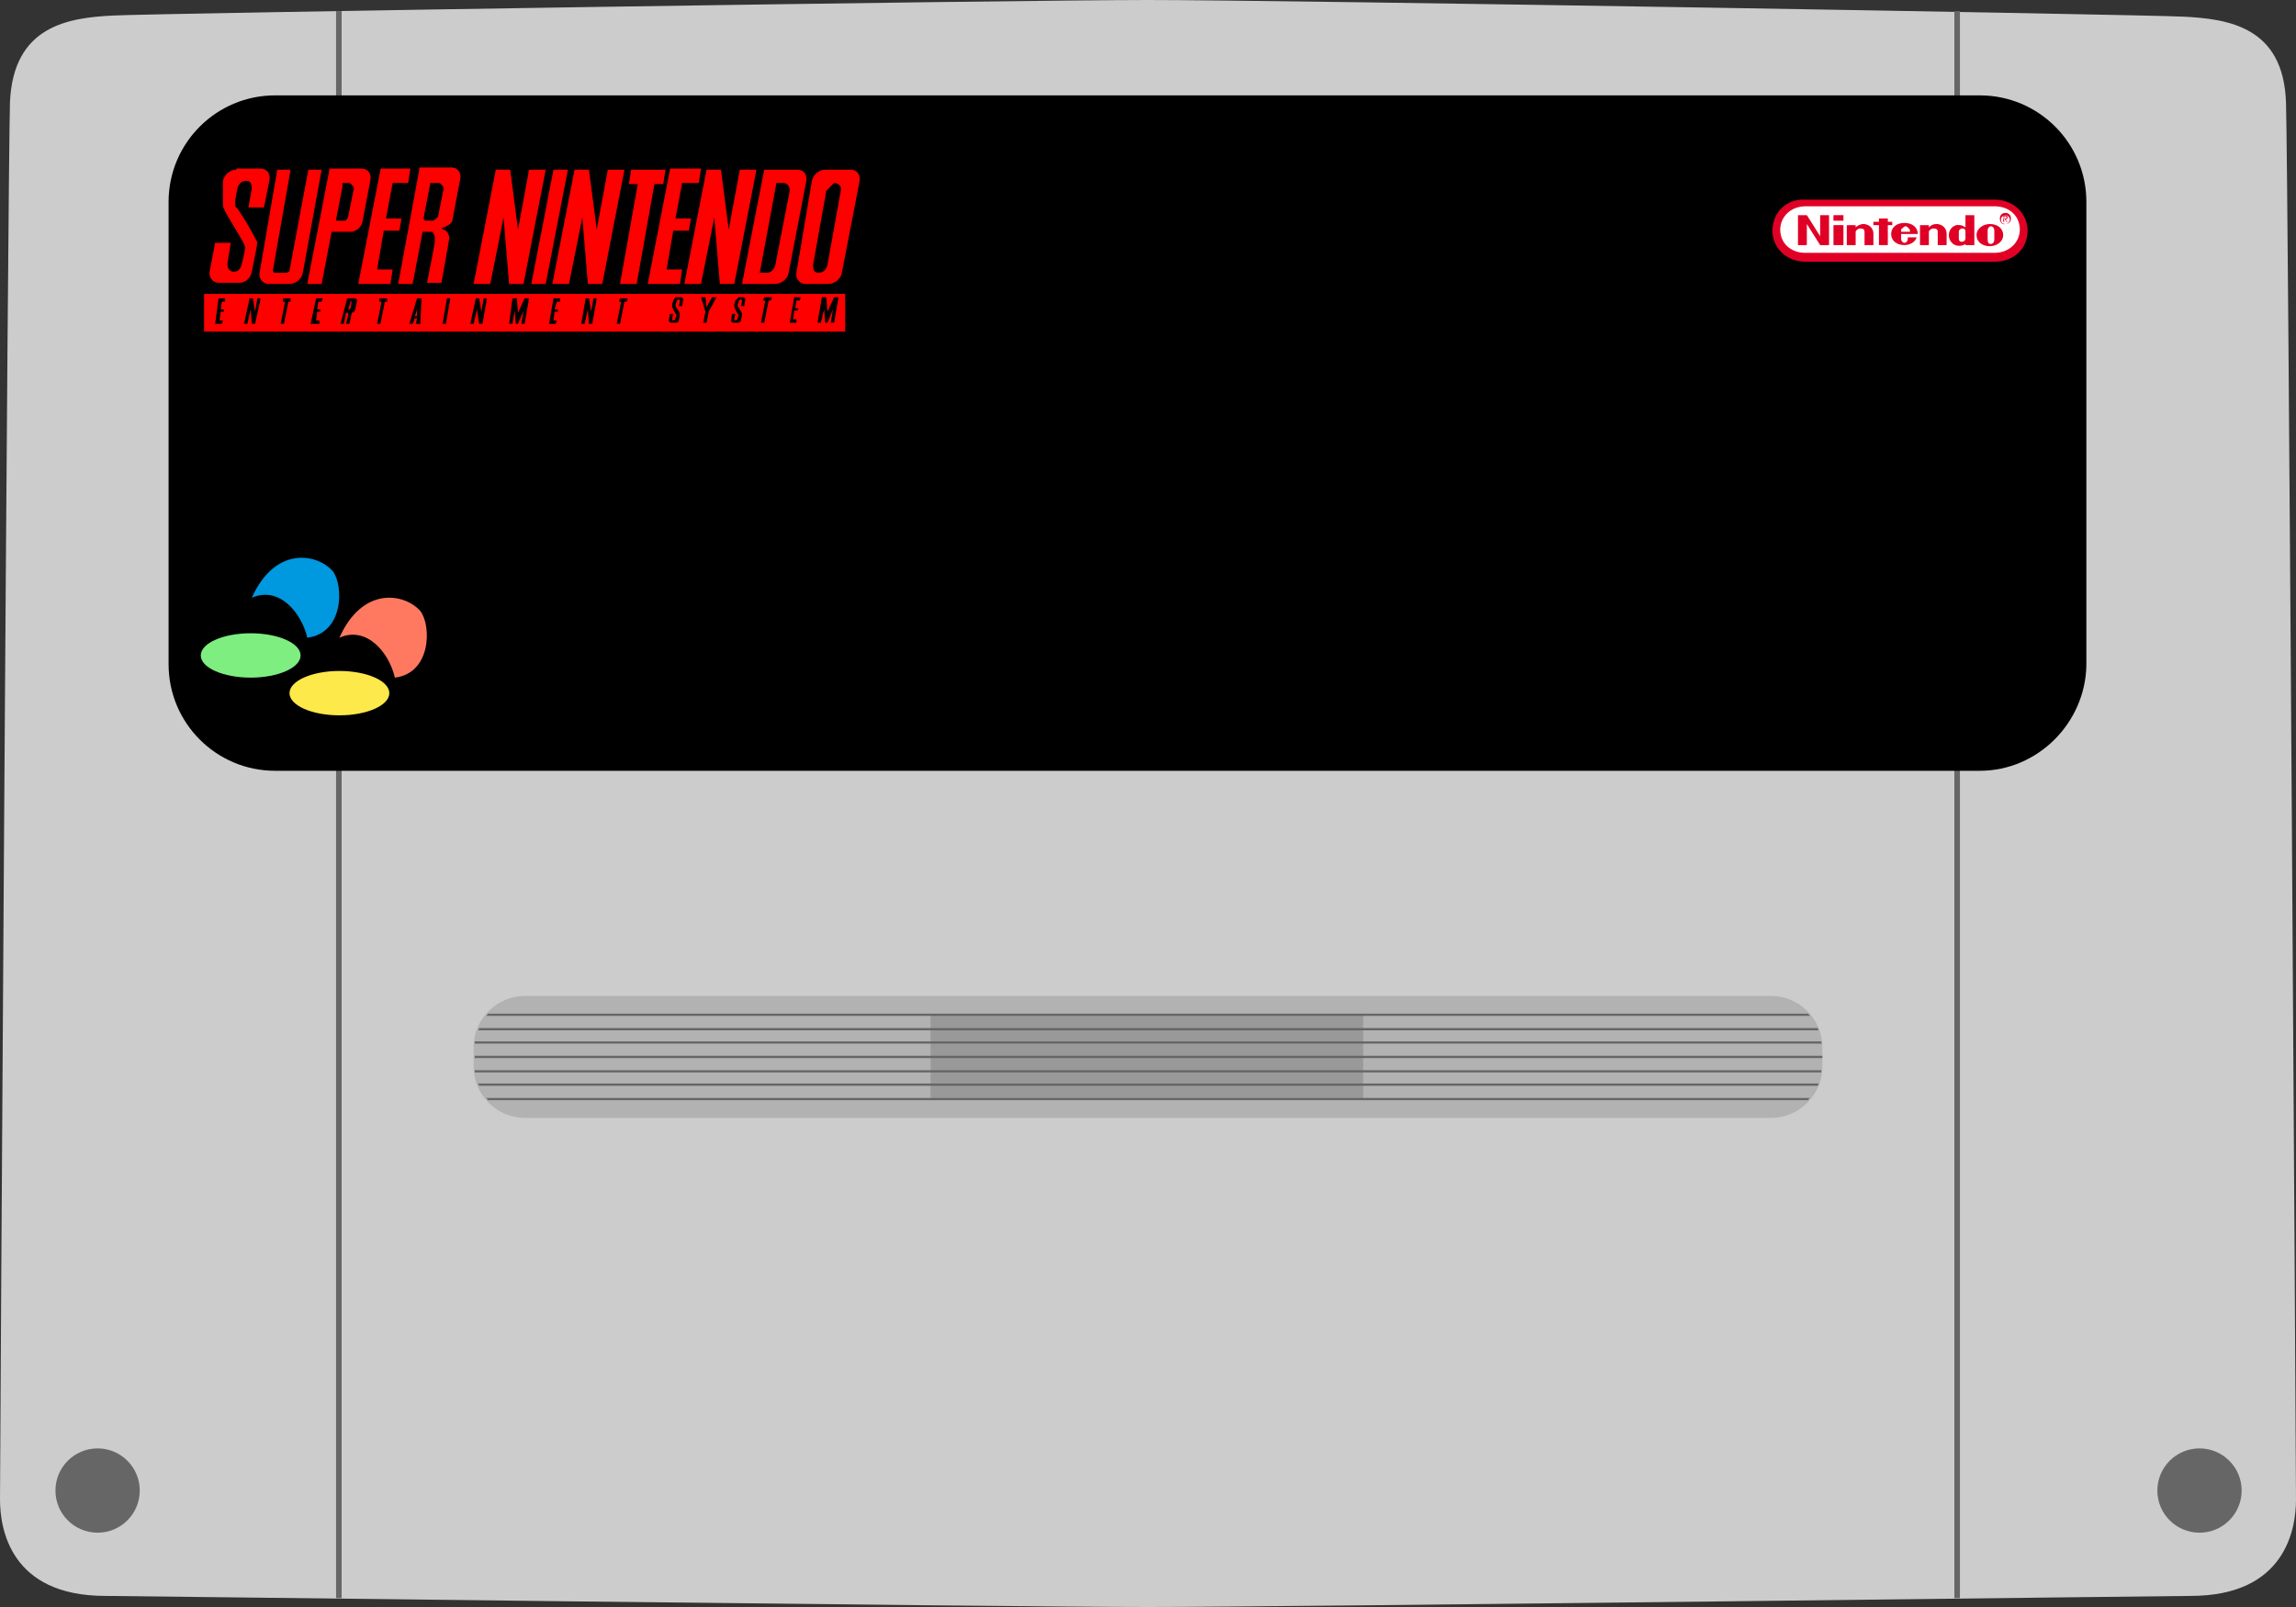 <?xml version="1.0" encoding="utf-8"?>
<!-- Generator: Adobe Illustrator 19.0.0, SVG Export Plug-In . SVG Version: 6.00 Build 0)  -->
<svg version="1.1" baseProfile="tiny" id="Calque_1"
	 xmlns="http://www.w3.org/2000/svg" xmlns:xlink="http://www.w3.org/1999/xlink" x="0px" y="0px" viewBox="0 0 207 144.9"
	 xml:space="preserve">
<rect x="0" y="0" width="207" height="144.9" fill="#333333" stroke="none"/>
<path fill="#CCCCCC" d="M103.5,144.9c13.1,0,92.2-1,94-1c8.6,0,9.5-6.1,9.5-8.7c0-2.6-0.7-119.1-0.9-125.9c-0.2-6.9-5.2-7.6-9.3-7.8
	S115.9,0,103.5,0S14.2,1.2,10.2,1.4c-4,0.2-9,0.9-9.3,7.8C0.7,16.1,0,132.6,0,135.2c0,2.6,0.9,8.7,9.5,8.7
	C11.3,143.9,90.4,144.9,103.5,144.9z"/>
<rect x="176.2" y="1" fill="#666666" width="0.5" height="143.1"/>
<rect x="30.3" y="1" fill="#666666" width="0.5" height="143.1"/>
<path d="M178.5,69.5H24.8c-5.3,0-9.6-4.3-9.6-9.6V18.2c0-5.3,4.3-9.6,9.6-9.6h153.7c5.3,0,9.6,4.3,9.6,9.6V60
	C188,65.2,183.7,69.5,178.5,69.5z"/>
<g>
	<ellipse fill="#7EEE80" cx="22.6" cy="59.1" rx="4.5" ry="2"/>
	<ellipse fill="#FEE94B" cx="30.6" cy="62.5" rx="4.5" ry="2"/>
	<path fill="#FF7961" d="M35.6,61.1c-0.5-2.2-2.5-4.7-5-3.6c2.1-4.7,5.9-4,7.3-2.4C38.9,56.4,38.9,60.7,35.6,61.1z"/>
	<path fill="#0098DF" d="M27.7,57.5c-0.5-2.2-2.5-4.7-5-3.6c2.1-4.7,5.9-4,7.3-2.4C31,52.8,31,57.1,27.7,57.5z"/>
</g>
<circle fill="#666666" cx="8.8" cy="134.4" r="3.8"/>
<circle fill="#666666" cx="198.3" cy="134.4" r="3.8"/>
<path fill="#B2B2B2" d="M159.7,100.8H47.3c-2.5,0-4.6-2.1-4.6-4.6v-1.8c0-2.5,2.1-4.6,4.6-4.6h112.4c2.5,0,4.6,2.1,4.6,4.6v1.8
	C164.3,98.7,162.2,100.8,159.7,100.8z"/>
<rect x="83.9" y="91.5" fill="#999999" width="39" height="7.6"/>
<path fill="#666666" d="M42.8,96.7h121.4c0-0.1,0-0.2,0-0.2H42.8C42.8,96.5,42.8,96.6,42.8,96.7z M43.2,97.9h120.7
	c0-0.1,0.1-0.2,0.1-0.2H43.1C43.1,97.8,43.2,97.8,43.2,97.9z M44,99.2h119c0.1-0.1,0.1-0.2,0.2-0.2H43.8C43.9,99,43.9,99.1,44,99.2z
	 M42.8,95.2v0.2h121.5v-0.2H42.8z M163,91.4H44c-0.1,0.1-0.1,0.2-0.2,0.2h119.4C163.2,91.6,163.1,91.5,163,91.4z M164.2,93.9H42.8
	c0,0.1,0,0.2,0,0.2h121.5C164.2,94.1,164.2,94,164.2,93.9z M163.9,92.7H43.2c0,0.1-0.1,0.2-0.1,0.2H164
	C163.9,92.9,163.9,92.8,163.9,92.7z"/>
<path fill-rule="evenodd" fill="#E10025" d="M162.8,23.6c-1.8,0-3-1.3-3-2.8c0-1.6,1.2-2.9,3-2.8h17c1.8,0,3,1.3,3,2.8
	c0,1.6-1.2,2.8-3,2.8H162.8L162.8,23.6z"/>
<path fill-rule="evenodd" fill="#FFFFFF" d="M162.8,18.6c-1.4,0-2.3,1-2.3,2.1c0,1.2,0.9,2.1,2.3,2.1h17c1.4,0,2.3-1,2.3-2.1
	c0-1.2-0.9-2.1-2.3-2.1H162.8L162.8,18.6z"/>
<polygon fill-rule="evenodd" fill="#E10025" points="162.1,19.4 162.9,19.4 164.1,21.3 164.1,19.4 164.9,19.4 164.9,22.1 
	164.1,22.1 162.9,20.2 162.9,22.1 162.1,22.1 162.1,19.4 "/>
<polygon fill-rule="evenodd" fill="#E10025" points="169.4,19.7 170.2,19.7 170.2,20 170.6,20 170.6,20.3 170.2,20.3 170.2,22.1 
	169.4,22.1 169.4,20.3 168.9,20.3 168.9,20 169.4,20 169.4,19.7 "/>
<polygon fill-rule="evenodd" fill="#E10025" points="165.3,20.3 166.2,20.3 166.2,22.1 165.3,22.1 165.3,20.3 "/>
<polygon fill-rule="evenodd" fill="#E10025" points="165.3,19.4 166.2,19.4 166.2,19.9 165.3,19.9 165.3,19.4 "/>
<path fill-rule="evenodd" fill="#E10025" d="M179.8,21.2c0,0,0,0.3,0,0.4c0,0.3-0.2,0.4-0.3,0.4c-0.2,0-0.3-0.1-0.3-0.4
	c0-0.1,0-0.4,0-0.4s0-0.3,0-0.4c0-0.3,0.2-0.4,0.3-0.4s0.3,0.1,0.3,0.4C179.8,20.9,179.8,21.1,179.8,21.2L179.8,21.2L179.8,21.2
	L179.8,21.2z M179.4,20.2c-0.6,0-1.2,0.4-1.2,1c0,0.6,0.5,1,1.2,1c0.6,0,1.2-0.4,1.2-1C180.6,20.6,180.1,20.2,179.4,20.2L179.4,20.2
	z"/>
<path fill-rule="evenodd" fill="#E10025" d="M177.2,19.4h0.8v2.7h-0.8c0,0,0-0.1,0-0.1c-0.3,0.2-0.7,0.2-0.9,0.1
	c-0.1,0-0.6-0.3-0.6-0.9c0-0.5,0.4-1,1-0.9c0.2,0,0.3,0.1,0.5,0.2C177.2,20,177.2,19.4,177.2,19.4L177.2,19.4L177.2,19.4z
	 M177.2,21.2c0,0,0-0.2,0-0.3c0-0.3-0.2-0.3-0.3-0.3c-0.1,0-0.3,0.1-0.3,0.3c0,0.1,0,0.3,0,0.3s0,0.2,0,0.3c0,0.3,0.2,0.3,0.3,0.3
	c0.1,0,0.3-0.1,0.3-0.3C177.2,21.4,177.2,21.2,177.2,21.2L177.2,21.2z"/>
<path fill-rule="evenodd" fill="#E10025" d="M168,20.2c0.3,0,0.9,0.2,0.9,0.9c0,0.1,0,1,0,1h-0.8c0,0,0-1.1,0-1.2
	c0-0.2-0.1-0.3-0.4-0.3c-0.2,0-0.4,0.2-0.4,0.3c0,0.1,0,1.2,0,1.2h-0.8l0-1.8l0.8,0c0,0,0,0.1,0,0.2C167.5,20.3,167.8,20.2,168,20.2
	L168,20.2z"/>
<path fill-rule="evenodd" fill="#E10025" d="M174.6,20.2c0.3,0,0.9,0.2,0.9,0.9c0,0.1,0,1,0,1h-0.8c0,0,0-1.1,0-1.2
	c0-0.2-0.1-0.3-0.4-0.3c-0.2,0-0.4,0.2-0.4,0.3c0,0.1,0,1.2,0,1.2h-0.8l0-1.8l0.8,0c0,0,0,0.1,0,0.2
	C174.1,20.3,174.3,20.2,174.6,20.2L174.6,20.2z"/>
<path fill-rule="evenodd" fill="#E10025" d="M171.4,20.9c0-0.2,0-0.3,0.1-0.3c0.1-0.1,0.2-0.2,0.3-0.2h0c0.1,0,0.2,0.1,0.3,0.2
	c0.1,0.1,0.1,0.2,0.1,0.3H171.4L171.4,20.9L171.4,20.9z M172,21.4c0,0,0,0,0,0.1c0,0.3-0.2,0.4-0.3,0.4c-0.1,0-0.3-0.1-0.3-0.4
	c0-0.1,0-0.4,0-0.4h1.5c0-0.6-0.5-1-1.2-1c-0.7,0-1.2,0.4-1.2,1c0,0.6,0.5,1,1.2,1c0.5,0,1-0.3,1.1-0.7L172,21.4L172,21.4z"/>
<path fill-rule="evenodd" fill="#E10025" d="M180.7,20L180.7,20l-0.1-0.6h0.2c0.1,0,0.2,0.1,0.2,0.2c0,0.1-0.1,0.2-0.2,0.2L181,20
	h-0.1l-0.2-0.3h-0.1V20L180.7,20L180.7,20z M180.8,19.7c0.1,0,0.1,0,0.1-0.1c0-0.1-0.1-0.1-0.1-0.1h-0.1v0.2H180.8L180.8,19.7z"/>
<path fill-rule="evenodd" fill="#E10025" d="M180.3,19.7c0-0.3,0.2-0.5,0.5-0.5c0.3,0,0.5,0.2,0.5,0.5c0,0.3-0.2,0.5-0.5,0.5
	C180.5,20.3,180.3,20,180.3,19.7L180.3,19.7L180.3,19.7z M180.8,20.2c0.2,0,0.4-0.2,0.4-0.4c0-0.2-0.2-0.4-0.4-0.4
	c-0.2,0-0.4,0.2-0.4,0.4C180.4,20,180.5,20.2,180.8,20.2L180.8,20.2z"/>
<path id="polyline2177_4_" fill="#FF0000" d="M21.3,15.3c-0.6,0-1.1,0.5-1.2,1v0v0v0l0,0v0v0l0,0v0l0,0v0l0,0v0l0,0l0,0l0,0.1l0,0.1
	l0,0.1l0,0.1l0,0.1l0,0.1l0,0.1l0,0.1l0,0.2l0,0.1l0,0.1l0,0.1l0,0.1l0,0.1l0,0.1l0,0.1l0,0.1l0,0.1v0l0,0v0v0l0,0v0v0l0,0v0v0
	c0,0.2,0,0.6,0.1,0.6c0.1,0.5,1.9,3.1,1.9,3.5c0,0.4-0.3,1.5-0.3,1.5c-0.1,0.4-0.3,0.7-0.7,0.7c-0.4,0-0.6-0.3-0.6-0.7l0.3-1.9h-1.4
	l-0.5,2.6c-0.1,0.5,0.3,1,0.8,1h1.9c0.5,0,1-0.4,1.1-1c0,0,0.5-2.4,0.5-2.6c0-0.2-0.1-0.2-0.1-0.2c0-0.2-1.6-2.9-1.8-3
	c-0.1,0-0.1-0.3-0.1-0.5c0-0.2,0.2-1.2,0.2-1.2c0.1-0.4,0.4-0.7,0.8-0.7c0.4,0,0.5,0.3,0.5,0.7l-0.3,1.7h1.4l0.5-2.5
	c0.1-0.6-0.3-1-0.8-1H21.3z M25,15.3l-1.6,9.3c-0.1,0.5,0.3,1,0.8,1h1.9c0.5,0,1.1-0.4,1.2-1l1.7-9.3h-1.2l-1.7,9.1
	c0,0.1-0.2,0.2-0.3,0.2h-1c-0.1,0-0.2-0.1-0.2-0.2l1.6-9.1H25z M29.7,15.3l-2,10.3H29l0.9-4.7h1.7c0.5,0,1-0.4,1.1-1l0.7-3.7
	c0.1-0.6-0.3-1-0.8-1H31H29.7z M34.3,15.3l-2,10.3h2.9l0.2-1.3H34l0.6-3.5H36l0.2-1.1h-1.4l0.6-3.2h1.4l0.2-1.3H34.3z M37.8,15.3
	l-1.9,10.3h1.3l0.9-4.7h0.9c0.1,0.1,0.1,0.3,0.2,0.4c0,0.2,0,0.3,0,0.5c0,0.2-0.7,3.7-0.7,3.7h1.3c0,0,0.7-3.9,0.7-4
	c0-0.1,0-0.3-0.1-0.4c0-0.1-0.1-0.2-0.2-0.3c-0.2-0.1-0.4-0.2-0.4-0.2h-0.1c0.4-0.1,1.1-0.4,1.1-0.8l0.7-3.7c0.1-0.6-0.3-1-0.8-1
	H37.8z M44.7,15.3l-2,10.3h1.5l1.2-6l0.5,6h1.3l2-10.3h-1.5l-1,5.4L46,15.3H44.7z M49.9,15.3l-2,10.3h1.3l2-10.3H49.9z M51.8,15.3
	l-2,10.3h1.5l1.2-6l0.5,6h1.3l2-10.3h-1.5l-1,5.4l-0.7-5.4H51.8z M56.9,15.3l-0.2,1.3h0.8l-1.6,9h1.5l1.6-9h0.8l0.2-1.3H56.9z
	 M60.4,15.3l-2,10.3h2.9l0.2-1.3h-1.4l0.6-3.5h1.4l0.2-1.1h-1.4l0.6-3.2H63l0.2-1.3H60.4z M63.7,15.3l-2,10.3h1.5l1.2-6l0.5,6h1.3
	l2-10.3h-1.5l-1,5.4L65,15.3H63.7z M68.9,15.3l-2,10.3h3c0.5,0,1.1-0.4,1.2-1l1.6-8.3c0.1-0.6-0.3-1-0.8-1H68.9z M74.4,15.3
	c-0.6,0-1.1,0.5-1.2,1l-1.4,8.3c-0.1,0.5,0.3,1,0.8,1h2.1c0.5,0,1.1-0.4,1.2-1l1.6-8.3c0.1-0.6-0.3-1-0.8-1H74.4z M70,16.5h0.6
	c0.4,0,0.6,0.3,0.6,0.7l-1.3,6.7c-0.1,0.4-0.4,0.7-0.8,0.7h-0.6L70,16.5z M75.2,16.5L75.2,16.5c0.4,0,0.7,0.3,0.6,0.7l-1.2,6.7
	c-0.1,0.4-0.4,0.7-0.8,0.7c-0.4,0-0.5-0.3-0.5-0.7l1.2-6.7l0,0l0,0l0,0l0,0l0,0l0,0l0,0l0,0l0,0l0,0l0,0l0,0l0,0l0,0l0,0l0,0l0,0
	l0,0l0,0l0,0l0,0l0,0l0,0l0,0l0,0l0,0l0,0h0L75.2,16.5L75.2,16.5L75.2,16.5z M30.9,16.5h0.6c0.1,0,0.4,0.3,0.4,0.5l-0.5,2.5
	c0,0.1-0.2,0.4-0.3,0.4h-0.8h0h0l0,0h0h0h0h0v0h0h0l0,0h0l0,0l0,0h0v0l0,0l0,0v0l0,0l0,0v0v0l0,0v0v0l0,0v0c0,0,0,0,0-0.1l0.6-3.1
	C30.8,16.6,30.9,16.5,30.9,16.5z M39,16.5L39,16.5L39,16.5L39,16.5L39,16.5h0.6c0.1,0,0.4,0.3,0.4,0.5l-0.5,2.5
	c0,0.1-0.4,0.4-0.5,0.4h-0.6c-0.1,0-0.2-0.1-0.2-0.2c0,0,0,0,0-0.1l0.6-3.1l0,0l0,0l0,0h0L39,16.5L39,16.5L39,16.5L39,16.5L39,16.5
	L39,16.5L39,16.5L39,16.5L39,16.5L39,16.5z M18.4,26.5v3.4h57.8v-3.4H18.4z M60.9,26.8L60.9,26.8L60.9,26.8L60.9,26.8L60.9,26.8
	L60.9,26.8h0.5c0.1,0,0.2,0.1,0.2,0.2l-0.1,0.6h-0.3l0.1-0.4c0-0.1,0-0.2-0.1-0.2c-0.1,0-0.2,0.1-0.2,0.2l-0.1,0.3c0,0,0,0.1,0,0.1
	c0,0,0.4,0.6,0.4,0.7c0,0,0,0,0,0c0,0.1-0.1,0.6-0.1,0.6c0,0.1-0.1,0.2-0.3,0.2h-0.4c-0.1,0-0.2-0.1-0.2-0.2l0.1-0.6h0.3l-0.1,0.4
	c0,0.1,0,0.2,0.1,0.2c0.1,0,0.2-0.1,0.2-0.2l0.1-0.3c-0.1-0.1-0.4-0.6-0.4-0.8c0,0,0-0.1,0-0.1c0-0.1,0.1-0.4,0.1-0.4h0v0v0v0l0,0v0
	l0,0v0l0,0v0l0,0l0,0v0h0l0,0l0,0l0,0v0h0L60.9,26.8L60.9,26.8L60.9,26.8L60.9,26.8L60.9,26.8L60.9,26.8L60.9,26.8L60.9,26.8
	L60.9,26.8z M63.2,26.8h0.4l0.1,0.9l0.5-0.9h0.4l-0.7,1.3l-0.2,1h-0.3l0.2-1L63.2,26.8z M66.6,26.8L66.6,26.8L66.6,26.8L66.6,26.8
	L66.6,26.8L66.6,26.8H67c0.1,0,0.2,0.1,0.2,0.2l-0.1,0.6h-0.3l0.1-0.4c0-0.1,0-0.2-0.1-0.2c-0.1,0-0.2,0.1-0.2,0.2l-0.1,0.3
	c0,0,0,0.1,0,0.1c0,0,0.4,0.6,0.4,0.7c0,0,0,0,0,0c0,0.1-0.1,0.6-0.1,0.6c0,0.1-0.1,0.2-0.3,0.2h-0.4c-0.1,0-0.2-0.1-0.2-0.2
	l0.1-0.6h0.3l-0.1,0.4c0,0.1,0,0.2,0.1,0.2c0.1,0,0.2-0.1,0.2-0.2l0.1-0.3c-0.1-0.1-0.4-0.6-0.4-0.8c0,0,0-0.1,0-0.1
	c0-0.1,0.1-0.4,0.1-0.4l0,0v0v0l0,0v0l0,0v0l0,0v0l0,0l0,0v0h0l0,0l0,0l0,0l0,0L66.6,26.8L66.6,26.8L66.6,26.8L66.6,26.8L66.6,26.8
	L66.6,26.8L66.6,26.8L66.6,26.8L66.6,26.8z M68.9,26.8h0.7l-0.1,0.3h-0.2l-0.4,2h-0.3l0.4-2h-0.2L68.9,26.8z M71.6,26.8h0.6
	l-0.1,0.3h-0.3l-0.1,0.7H72l-0.1,0.2h-0.3l-0.1,0.8h0.3l0,0.3h-0.6L71.6,26.8z M74.1,26.8h0.4l0.1,1.3l0.6-1.3l0.4,0l-0.4,2.3h-0.3
	l0.2-1.2l-0.5,1.2h-0.2l-0.1-1.2L74,29.1h-0.3L74.1,26.8z M19.7,26.9h0.6l0,0.3h-0.3l-0.1,0.7h0.3l0,0.2h-0.3l-0.1,0.8h0.3l-0.1,0.3
	h-0.6L19.7,26.9z M22.5,26.9h0.3l0.2,1.2l0.2-1.2h0.3L23,29.2h-0.3l-0.1-1.3l-0.3,1.3H22L22.5,26.9z M25.5,26.9h0.7l0,0.3H26l-0.4,2
	h-0.3l0.4-2h-0.2L25.5,26.9z M28.5,26.9h0.6L29,27.2h-0.3l-0.1,0.7h0.3l0,0.2h-0.3l-0.1,0.8h0.3l0,0.3H28L28.5,26.9z M31.3,26.9H32
	c0.1,0,0.2,0.1,0.2,0.2L32,28c0,0.1-0.2,0.2-0.3,0.2h0h0h0v0h0h0h0h0l0,0h0h0h0v0h0h0v0h0c0,0,0,0.1,0,0.1c0,0-0.2,0.9-0.2,0.9h-0.3
	c0,0,0.2-0.8,0.2-0.8c0,0,0-0.1,0-0.1c0,0,0-0.1,0-0.1h-0.2l-0.2,1h-0.3L31.3,26.9z M34.2,26.9h0.7l0,0.3h-0.2l-0.4,2H34l0.4-2h-0.2
	L34.2,26.9z M37.6,26.9H38l-0.1,2.3h-0.4l0.1-0.5h-0.2l-0.2,0.5h-0.3L37.6,26.9z M40.3,26.9h0.3l-0.4,2.3h-0.3L40.3,26.9z
	 M42.9,26.9h0.3l0.2,1.2l0.2-1.2h0.3l-0.4,2.3h-0.3L43,27.9l-0.3,1.3h-0.3L42.9,26.9z M46.2,26.9h0.4l0.1,1.3l0.6-1.3h0.4l-0.4,2.3
	h-0.3l0.2-1.2l-0.5,1.2h-0.2L46.4,28l-0.2,1.2h-0.3L46.2,26.9z M49.9,26.9h0.6l0,0.3h-0.3L50,27.9h0.3l0,0.2H50l-0.1,0.8h0.3
	l-0.1,0.3h-0.6L49.9,26.9z M52.8,26.9h0.3l0.2,1.2l0.2-1.2h0.3l-0.4,2.3h-0.3L53,27.9l-0.3,1.3h-0.3L52.8,26.9z M55.9,26.9h0.7
	l-0.1,0.3h-0.2l-0.4,2h-0.3l0.4-2h-0.2L55.9,26.9z M31.6,27.2C31.6,27.2,31.6,27.2,31.6,27.2l-0.2,0.7c0,0,0,0,0,0c0,0,0,0,0,0h0.1
	c0,0,0.1-0.1,0.1-0.1l0.1-0.6c0,0-0.1-0.1-0.1-0.1H31.6z M37.6,27.9l-0.2,0.6h0.2L37.6,27.9z"/>
</svg>
